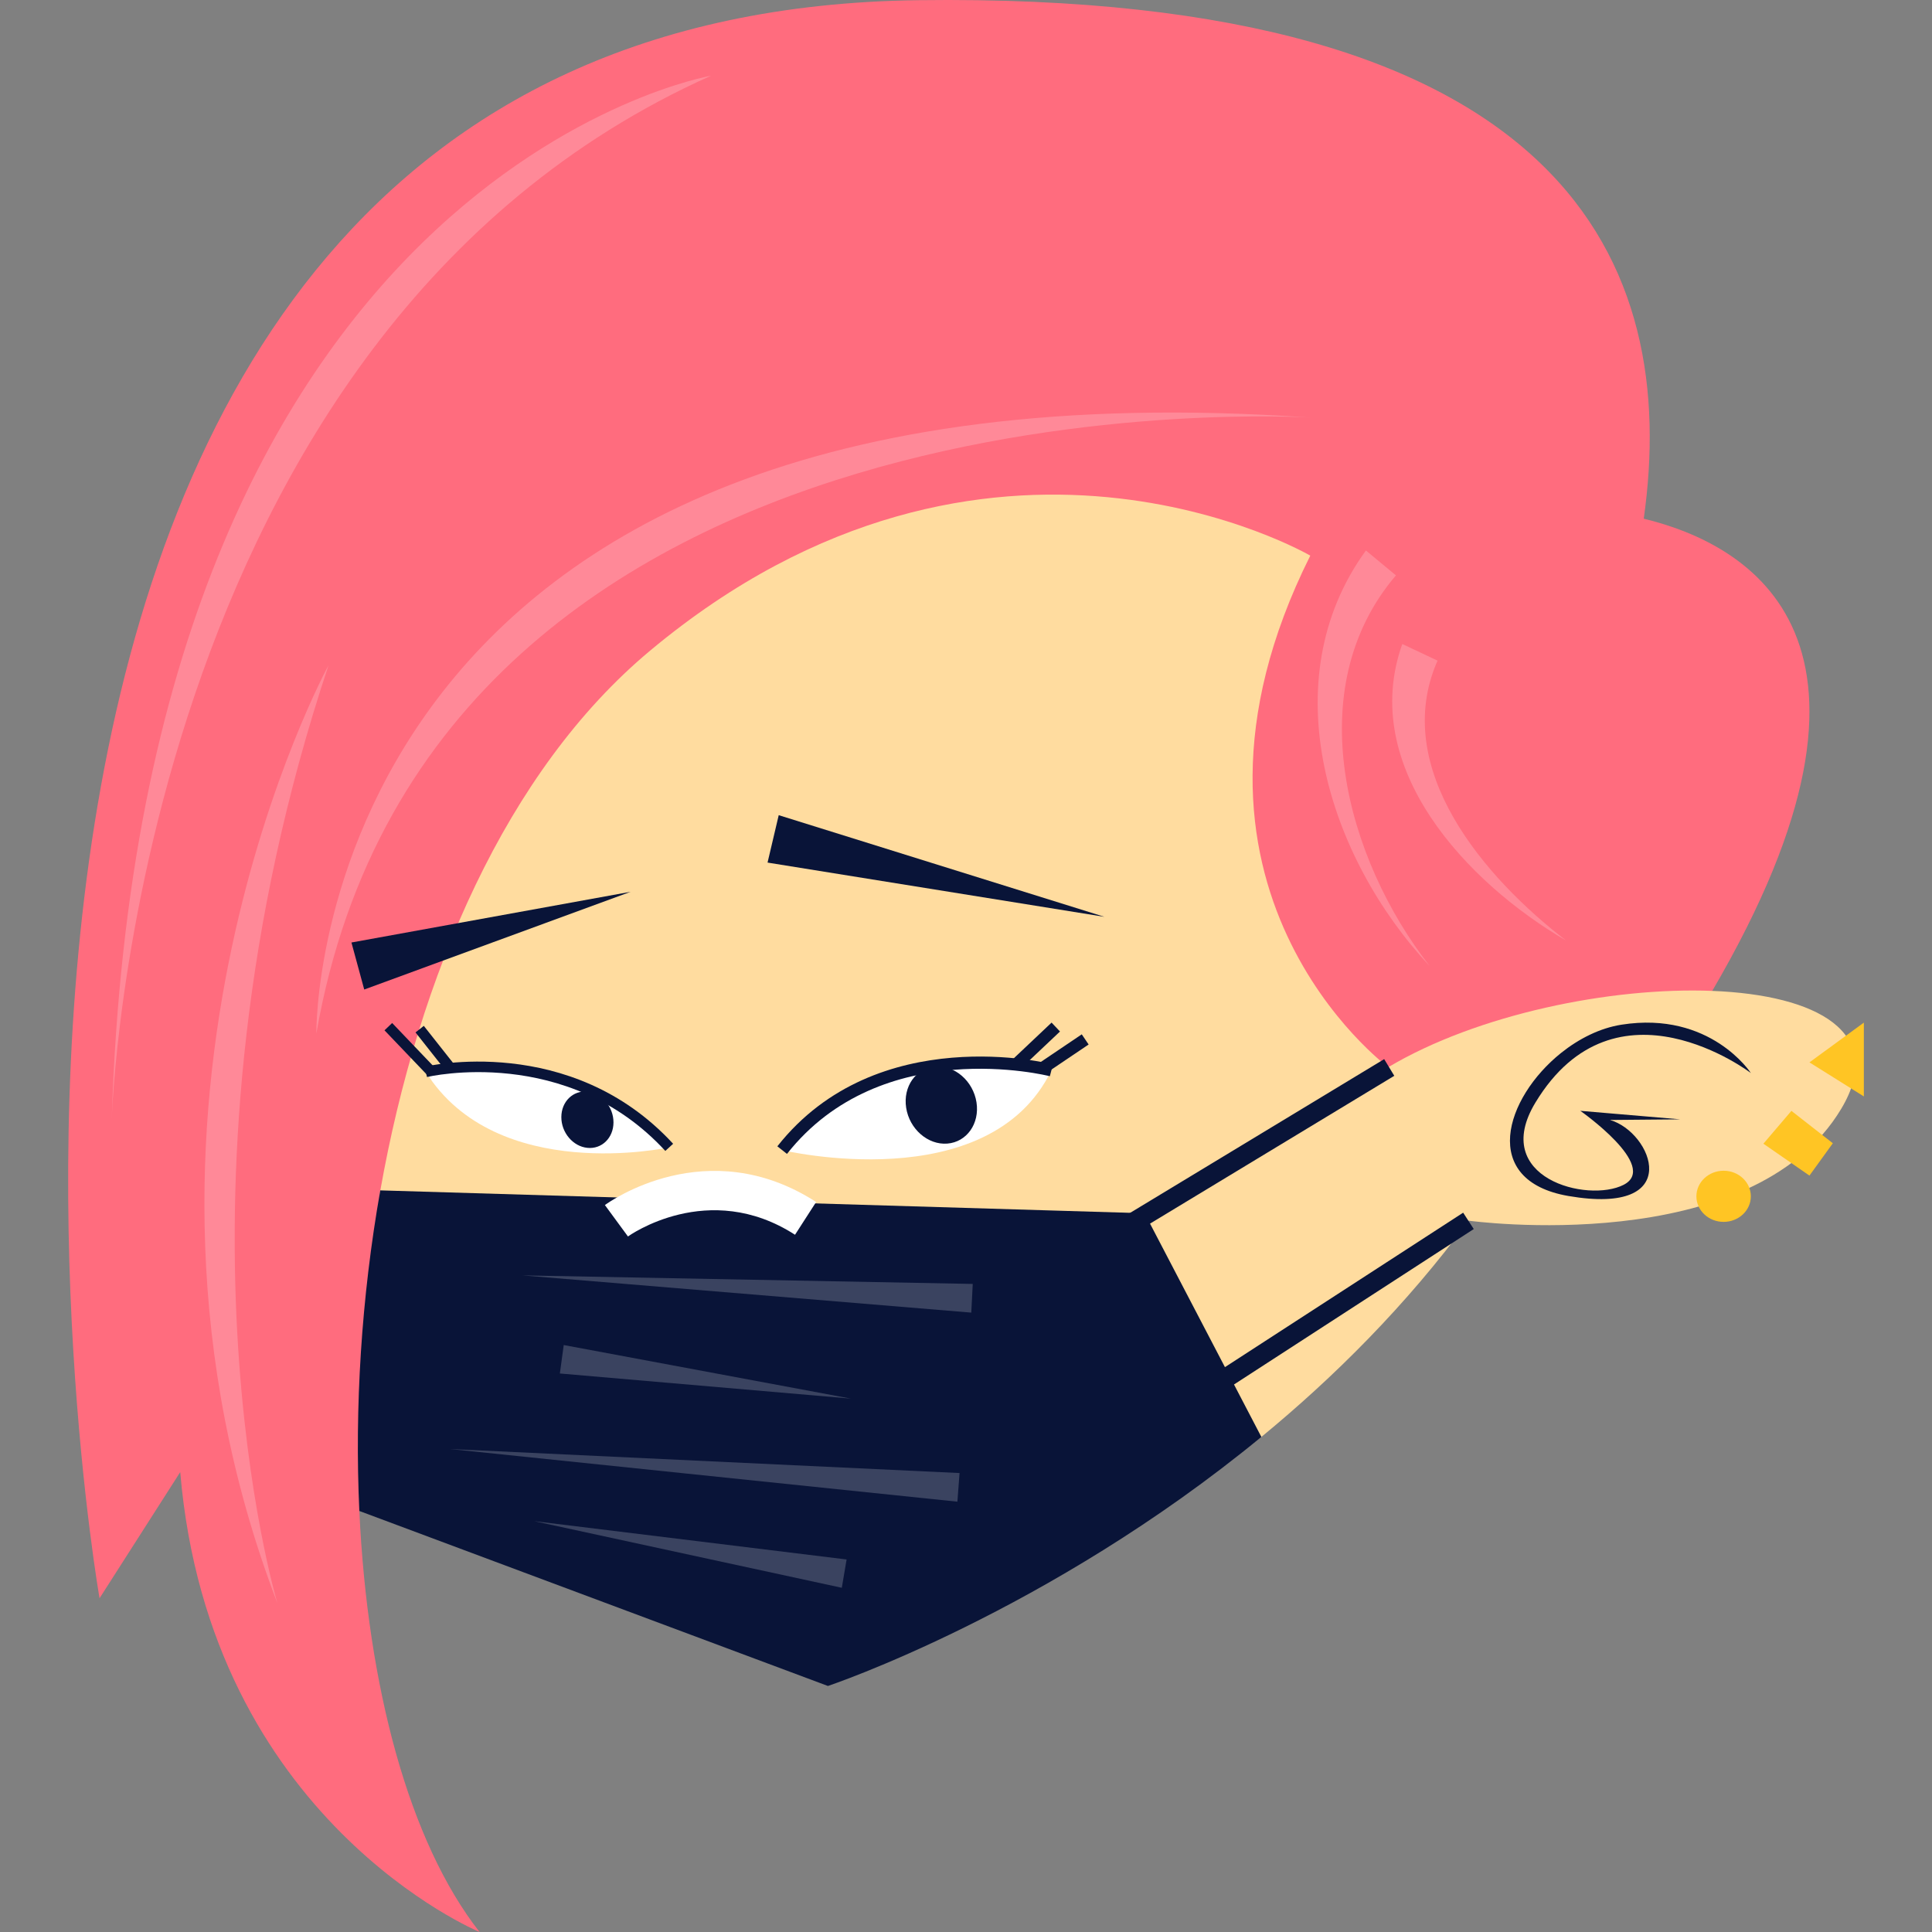 <?xml version="1.0" encoding="UTF-8"?>
<!-- Generator: Adobe Illustrator 25.2.3, SVG Export Plug-In . SVG Version: 6.00 Build 0)  -->
<svg xmlns="http://www.w3.org/2000/svg" xmlns:xlink="http://www.w3.org/1999/xlink" version="1.1" id="Capa_1" x="0px" y="0px" viewBox="0 0 512 512" style="enable-background:new 0 0 512 512;" xml:space="preserve" width="512" height="512">
<rect x="0" y="0" width="512" height="512" fill="#808080" stroke="none"/>
<g>
	<path style="fill:#FF6C7E;" d="M453.76,262.598c54.592-93.32,9.684-118.405-18.152-125.139   C445.056,70.834,416.316-2.188,243.299,0.05C-47.217,3.827,26.383,423.554,26.383,423.554l21.379-33.432   C55.562,482.437,127.093,512,127.093,512c-18.697-23.837-29.695-65.076-31.866-111.579l119.328-46.803l163.026-48.201   L453.76,262.598z"/>
	<path style="fill:#FFDC9F;" d="M487.976,293.792c-23.884,40.026-98.777,29.699-98.777,29.699   c-16.554,22.455-35.646,41.456-54.921,57.31l-136.152,46.788c0,0-102.395-83.643-97.335-112.124   c10.113-56.925,33.336-111.197,71.494-143.036c89.736-74.892,174.953-25.182,174.953-25.182   c-43.899,87.798,20.659,135.574,20.659,135.574c23.577-14.022,58.958-21.277,85.864-20.223   C481.392,263.685,500.059,273.519,487.976,293.792z"/>
	<path style="fill:#091438;" d="M334.271,380.793c-56.626,46.588-114.862,66.006-114.862,66.006L95.227,400.421   c-1.264-27.321,0.515-56.479,5.552-84.959l202.56,6.068L334.271,380.793z"/>
	<g style="opacity:0.2;">
		<path style="fill:#FFFFFF;" d="M369.935,152.482c-25.688,30.1-13.157,75.208,8.94,103.522    c-26.863-28.628-41.961-75.614-16.893-110.116L369.935,152.482z"/>
		<path style="fill:#FFFFFF;" d="M380.963,175.075c-12.63,28.669,12.701,57.793,34.065,74.174    c-26.19-15.247-55.091-45.83-43.406-78.579L380.963,175.075z"/>
		<path style="fill:#FFFFFF;" d="M347.238,110.657c0,0-232.409-14.862-263.4,163.224C83.837,273.88,81.255,92.133,347.238,110.657z"/>
		<path style="fill:#FFFFFF;" d="M188.423,20.069c0,0-151.067,25.872-158.813,276.662C29.611,296.731,35.423,88.496,188.423,20.069z    "/>
		<path style="fill:#FFFFFF;" d="M87.068,176.294c0,0-63.916,116.857-13.56,248.555C73.508,424.849,40.584,315.738,87.068,176.294z"/>
	</g>
	<g>
		
			<rect x="264.758" y="280.962" transform="matrix(0.829 -0.559 0.559 0.829 -110.582 203.162)" style="fill:#091438;" width="24.994" height="3.251"/>
		
			<rect x="261.869" y="277.527" transform="matrix(0.727 -0.687 0.687 0.727 -117.376 263.328)" style="fill:#091438;" width="20.652" height="3.248"/>
		<path style="fill:#FFFFFF;" d="M207.281,304.791c0,0,54.819,13.067,71.354-21.152    C278.635,283.639,233.368,271.703,207.281,304.791z"/>
		<path style="fill:#091438;" d="M208.556,305.796l-2.55-2.01c26.443-33.539,72.575-21.839,73.044-21.717l-0.829,3.14    C277.781,285.102,233.665,273.952,208.556,305.796z"/>
		<path style="fill:#091438;" d="M240.143,293.581c0.876,5.636,5.759,9.884,10.907,9.483c5.146-0.404,8.604-5.292,7.732-10.928    c-0.873-5.629-5.759-9.888-10.907-9.484C242.729,283.046,239.269,287.941,240.143,293.581z"/>
	</g>
	<g>
		
			<rect x="110.426" y="268.398" transform="matrix(0.723 -0.691 0.691 0.723 -163.404 155.299)" style="fill:#091438;" width="2.805" height="25.765"/>
		
			<rect x="116.15" y="270.54" transform="matrix(0.785 -0.62 0.62 0.785 -148.799 133.242)" style="fill:#091438;" width="2.803" height="20.887"/>
		<path style="fill:#FFFFFF;" d="M177.35,304.058c0,0-45.7,10.002-64.522-19.997C112.828,284.061,150.421,274.81,177.35,304.058z"/>
		<path style="fill:#091438;" d="M176.318,305.006c-26.026-28.265-62.789-19.679-63.156-19.582l-0.669-2.725    c0.381-0.093,38.71-9.108,65.888,20.412L176.318,305.006z"/>
		<path style="fill:#091438;" d="M162.579,297.461c-0.014,4.116-3.118,7.13-6.934,6.73c-3.816-0.386-6.901-4.051-6.883-8.16    c0.011-4.112,3.111-7.13,6.927-6.733C159.506,289.697,162.592,293.348,162.579,297.461z"/>
	</g>
	<polygon style="fill:#091438;" points="93.135,249.774 167.123,236.332 96.525,262.233  "/>
	<polygon style="fill:#091438;" points="206.368,216.028 292.689,242.969 203.41,228.594  "/>
	<path style="fill:#091438;" d="M463.991,284.358c0,0-10.689-16.51-34.258-12.809c-5.696,0.887-11.282,3.69-16.038,7.495   c-14.923,11.951-21.685,33.826,1.945,37.905c31.172,5.371,22.218-16.957,11.014-20.144l18.624-0.168l-26.481-2.257   c0,0,21.027,14.719,11.486,19.604c-9.53,4.881-35.485-1.792-23.387-21.782C428.174,257.034,463.991,284.358,463.991,284.358z"/>
	<path style="fill:#FFC524;" d="M463.991,317.036c0,3.747-3.233,6.776-7.213,6.776c-3.987,0-7.216-3.029-7.216-6.776   c0-3.741,3.229-6.78,7.216-6.78C460.759,310.255,463.991,313.295,463.991,317.036z"/>
	<polygon style="fill:#FFC524;" points="479.522,311.546 467.317,303.093 474.741,294.389 485.719,302.971  "/>
	<polygon style="fill:#FFC524;" points="479.522,281.54 493.94,271.005 493.94,290.566  "/>
	
		<rect x="280.826" y="304.556" transform="matrix(0.856 -0.518 0.518 0.856 -111.671 214.067)" style="fill:#091438;" width="93.863" height="5.166"/>
	
		<rect x="297.928" y="347.917" transform="matrix(0.839 -0.544 0.544 0.839 -134.76 245.543)" style="fill:#091438;" width="99.264" height="5.166"/>
	<g style="opacity:0.2;">
		<polygon style="fill:#FFFFFF;" points="257.401,347.858 138.464,337.991 257.787,340.255   "/>
		<polygon style="fill:#FFFFFF;" points="149.395,356.45 225.498,370.647 148.368,363.989   "/>
		<polygon style="fill:#FFFFFF;" points="253.719,397.961 119.251,384.007 254.292,390.373   "/>
		<polygon style="fill:#FFFFFF;" points="223.087,420.78 141.526,403.114 224.357,413.277   "/>
	</g>
	<path style="fill:#FFFFFF;" d="M166.416,327.678l-6.111-8.325c1.09-0.801,27.103-19.429,55.981-0.812l-5.596,8.683   C187.717,312.412,166.626,327.524,166.416,327.678z"/>
</g>















</svg>
